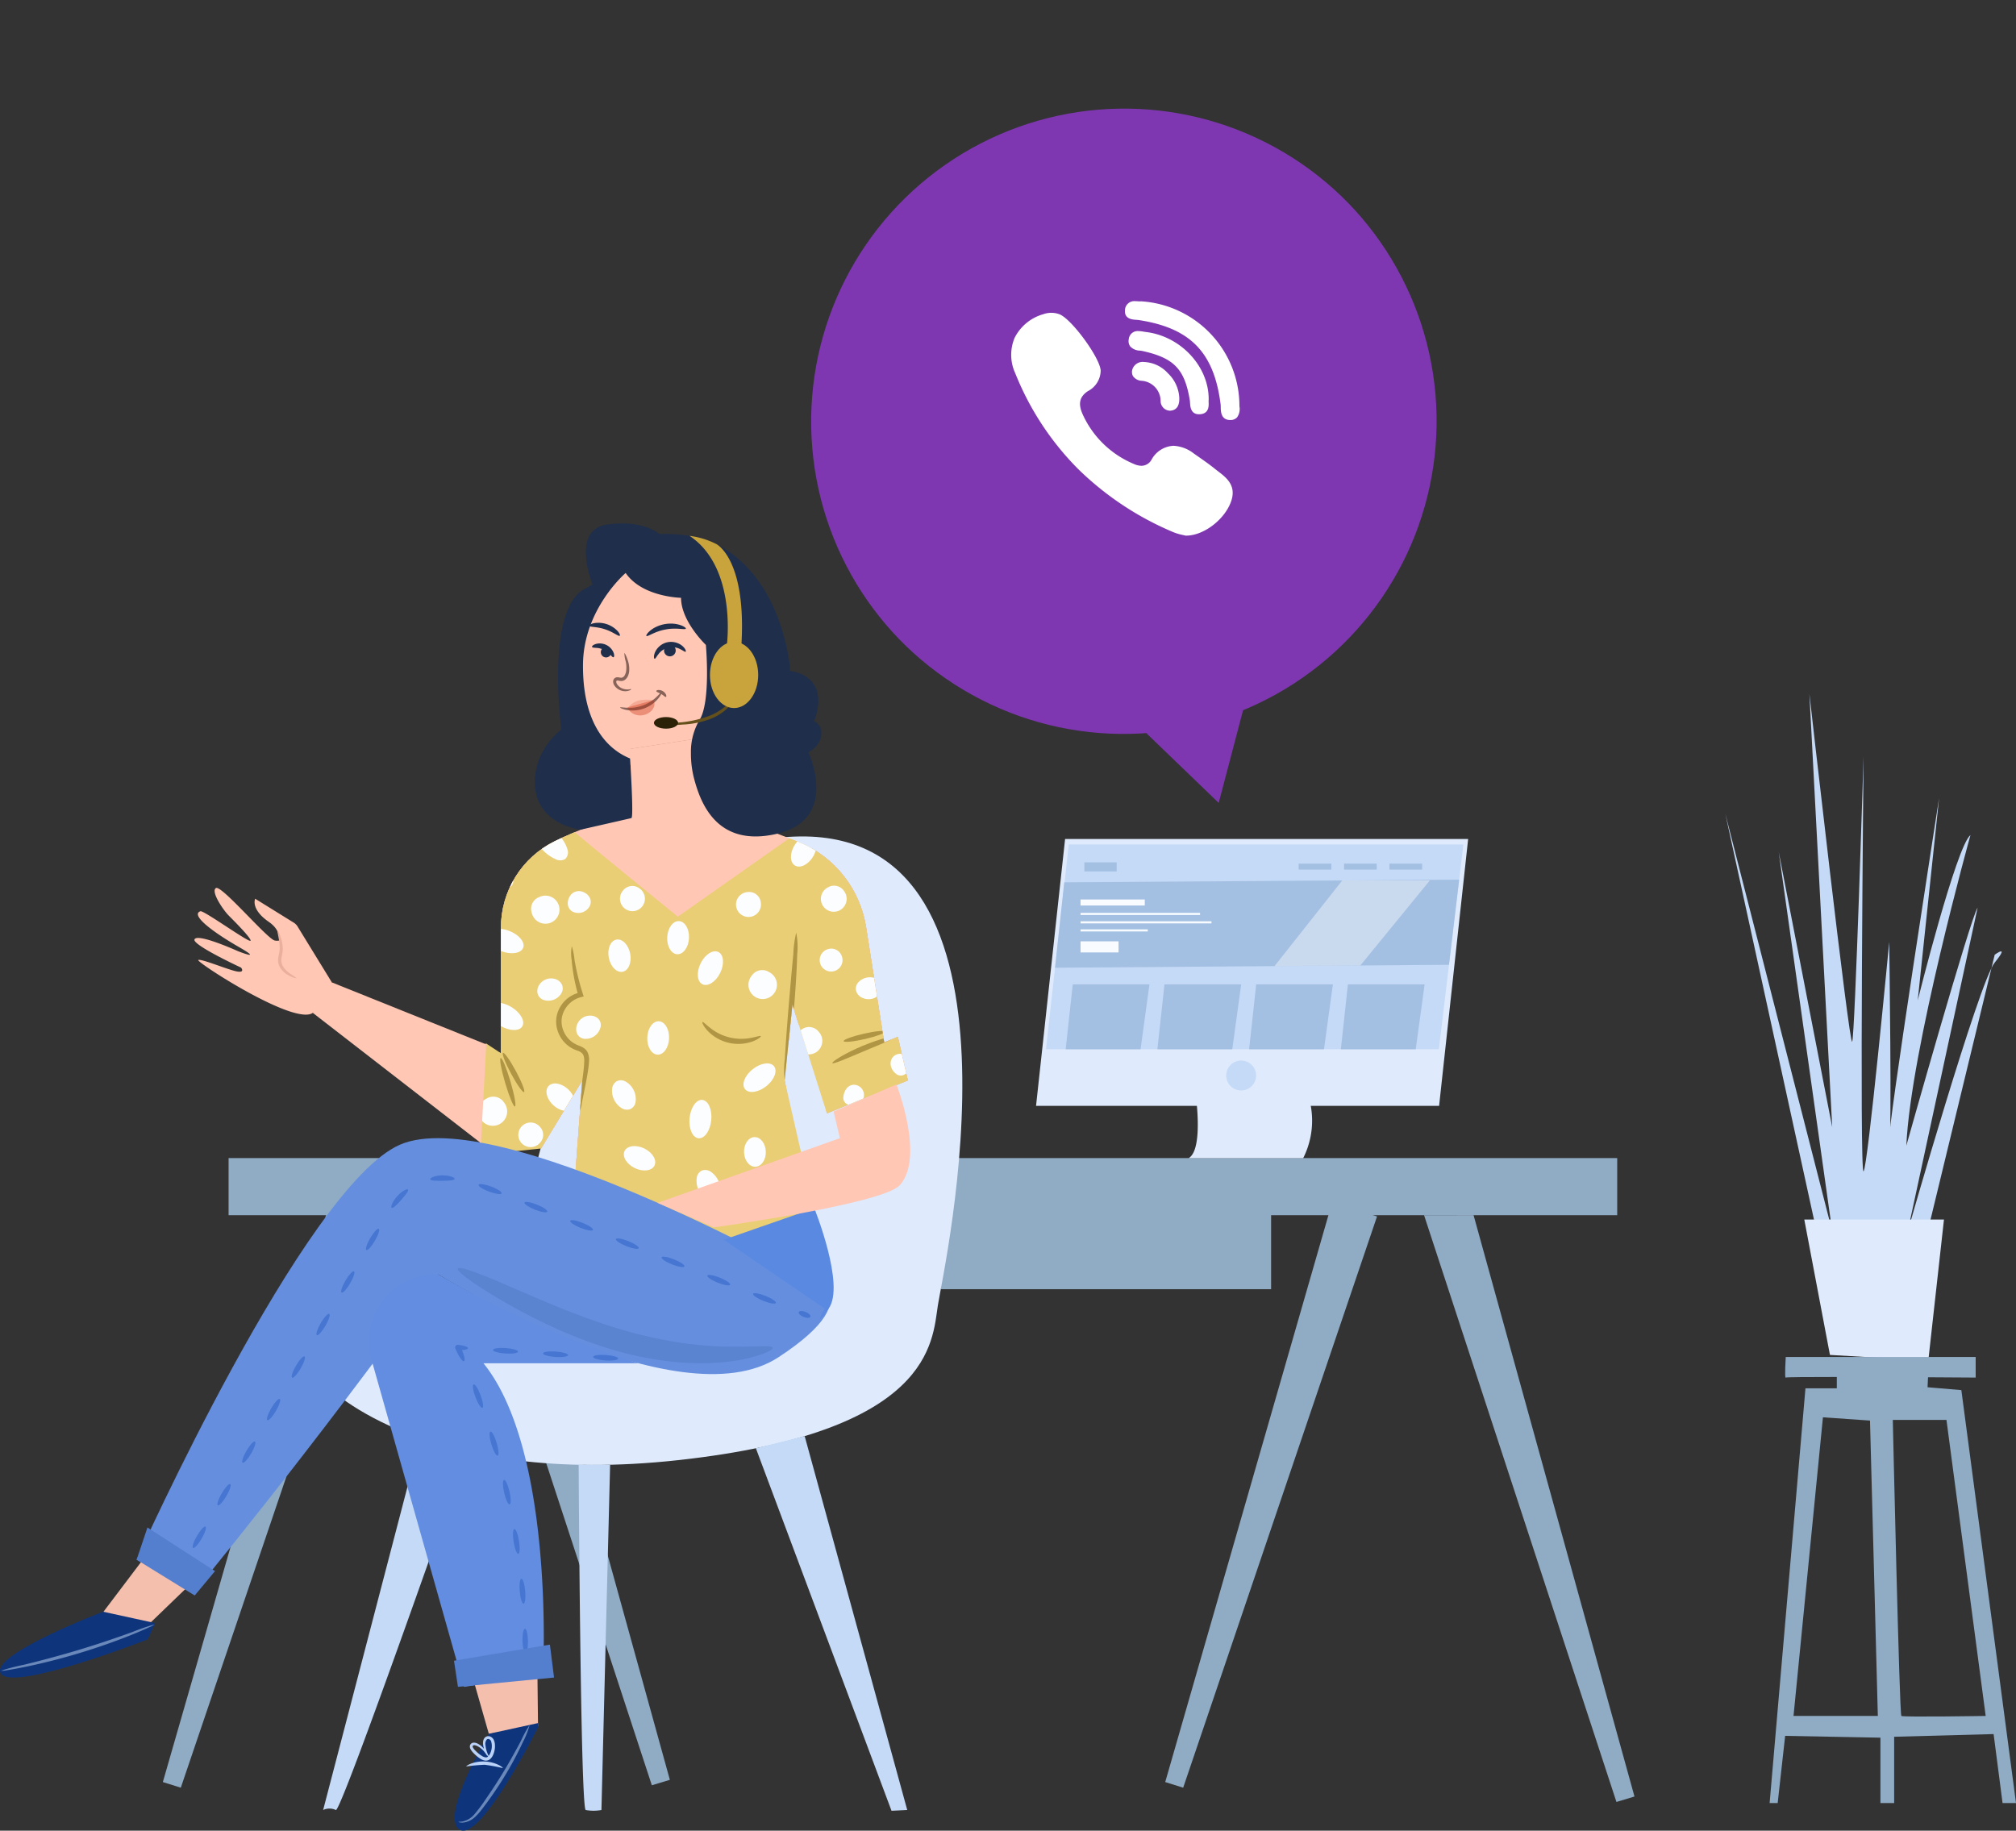 <svg xmlns="http://www.w3.org/2000/svg" xmlns:xlink="http://www.w3.org/1999/xlink" width="313.014" height="284.293" viewBox="0 0 313.014 284.293">
  <rect x="0" y="0" width="313.014" height="284.293" fill="#333333" stroke="none"/>
  <defs>
    <clipPath id="clip-path">
      <path id="Path_51" data-name="Path 51" d="M199.36,313.168l-40.311-12.46,1.482-19.959-6.4,10.568-4.034.425-2.306.131-3.1-.7.858-16.2,2.35,1.555V257.034a14.965,14.965,0,0,1,8.329-13.417c3.8-1.877,7.726-3.193,9.024-3.248,2.67-.111,2.781-4,2.781-4v-7.119l12.347-1.892.779,11.347s9.907,3.816,12.53,4.835c.178.069.352.139.524.209a17.152,17.152,0,0,1,10.391,13.249l2.807,17.859,2.113-.89,1.558,6.786-12.57,5.117-5.353-16.91-1.21,11.793Z" transform="translate(-144.695 -227.354)" fill="none"/>
    </clipPath>
    <clipPath id="clip-path-2">
      <circle id="Ellipse_6" data-name="Ellipse 6" cx="48.603" cy="48.603" r="48.603" fill="#7e37b1"/>
    </clipPath>
  </defs>
  <g id="Group_330" data-name="Group 330" transform="translate(-1462 -115.232)">
    <g id="illustra_ie_2" data-name="illustrație 2" transform="translate(1413.146 30.11)">
      <g id="Group_122" data-name="Group 122" transform="translate(48.854 101.89)">
        <rect id="Rectangle_2" data-name="Rectangle 2" width="51.286" height="12.573" transform="translate(146.074 170.861)" fill="#90abc4"/>
        <rect id="Rectangle_3" data-name="Rectangle 3" width="215.604" height="8.872" transform="translate(35.491 163.073)" fill="#90abc4"/>
        <path id="Path_2" data-name="Path 2" d="M140.537,319.544l29.871,91.119,2.8-.845L148.22,319.533Z" transform="translate(-69.201 -150.19)" fill="#90abc4"/>
        <path id="Path_3" data-name="Path 3" d="M107.261,320.315,81.348,410.337l2.789.874,30.1-88.712Z" transform="translate(-56.065 -150.363)" fill="#90abc4"/>
        <g id="Group_1" data-name="Group 1" transform="translate(50.171 113.125)">
          <path id="Path_4" data-name="Path 4" d="M114.122,332.777s15.267,15.7,54.525,11.341,39.258-18.32,40.13-23.991,16.14-73.281-21.373-72.844-39.258,58.014-46.674,67.61S108.642,328.831,114.122,332.777Z" transform="translate(-113.335 -247.28)" fill="#dfebfd"/>
          <path id="Path_5" data-name="Path 5" d="M128.4,367.376l-15.065,57.745a2.278,2.278,0,0,1,1.971,0c.814.542,20.418-55.65,20.418-55.65Z" transform="translate(-113.335 -273.932)" fill="#c5daf7"/>
          <path id="Path_6" data-name="Path 6" d="M164.326,372.681s.28,53.354,1.094,53.621a7.018,7.018,0,0,0,2.442,0l1.348-53.621Z" transform="translate(-124.651 -275.109)" fill="#c5daf7"/>
          <path id="Path_7" data-name="Path 7" d="M199.686,368.85l21.062,56.3,2.442-.119-15.926-58.067Z" transform="translate(-132.498 -273.841)" fill="#c5daf7"/>
        </g>
        <path id="Path_8" data-name="Path 8" d="M145.45,422.13l7.636-1.2-.154-13.711-10.822,3.217,3.34,11.7" transform="translate(-69.55 -169.648)" fill="#f4bfad"/>
        <path id="Path_9" data-name="Path 9" d="M170.484,193.527s-6.256,7.559-6.169,9.3-3.382,11.437,1.484,16.911,6.386,5.665,12.07,2.724c.232-.12,7.82-3.823,7.82-3.823l5.3-5.387-2.346-6.6-5.126-8.949-2.172-2.259-10.426-1.564" transform="translate(-74.23 -122.227)" fill="#ffc7b4"/>
        <g id="Group_41" data-name="Group 41" transform="translate(74.572 97.621)">
          <g id="Group_40" data-name="Group 40" transform="translate(0)" clip-path="url(#clip-path)">
            <path id="Path_10" data-name="Path 10" d="M167.048,229.246v7.119s-.111,3.893-2.781,4c-1.3.054-5.228,1.371-9.024,3.248a14.965,14.965,0,0,0-8.329,13.417v19.488l-2.559-.89-4.115,13.126,6.563,3.115,1.223-2.558,5.117,2,1.891-1.335-1.39,10.345,40.435-3-3.115-16.575-.556-3.782,3.671-6.452,3.448,15.351,12.57-5.117-1.558-6.786-2.113.89-3.671-23.36s-.636-4.868-5.014-5.916c-2.737-.654-17.567-6.877-17.567-6.877l-.779-11.347Z" transform="translate(-143.706 -227.354)" fill="#ba8a7b"/>
            <path id="Path_11" data-name="Path 11" d="M167.048,229.246v7.119s-.111,3.893-2.781,4c-1.3.054-5.228,1.371-9.024,3.248a14.965,14.965,0,0,0-8.329,13.417v19.488l-2.559-.89-4.115,13.126,6.563,3.115,1.223-2.558,5.117,2,1.891-1.335-1.39,10.345,40.435-3-3.115-16.575-.556-3.782,3.671-6.452,3.448,15.351,12.57-5.117-1.558-6.786-2.113.89-2.807-17.859a17.152,17.152,0,0,0-10.391-13.249c-.172-.07-.346-.14-.524-.209-2.623-1.019-12.53-4.835-12.53-4.835l-.779-11.347Z" transform="translate(-143.706 -227.354)" fill="#ffc7b4"/>
            <path id="Path_12" data-name="Path 12" d="M157.026,246.1c-.109.047,16.288,13.379,16.288,13.379l17.552-12.347,9.729,1.436,12.17,38.818-18.885,3.882,3.039,27.066L149.4,305.855l1.573-9.757-3.147-.21a19.953,19.953,0,0,1-2.1,2.309c-.315.105-10.282-3.882-10.282-3.882l7.868-47.526Z" transform="translate(-142.642 -231.515)" fill="#eace75"/>
            <g id="Group_2" data-name="Group 2" transform="translate(47.183 30.441)">
              <path id="Path_13" data-name="Path 13" d="M205.411,289.431a13.984,13.984,0,0,1,.029-3.385c.119-2.081.329-4.95.592-8.116s.523-6.031.727-8.1a16.44,16.44,0,0,1,.448-3.35,11.453,11.453,0,0,1,.149,3.387c-.051,2.088-.218,4.965-.481,8.136C206.35,284.34,205.646,289.456,205.411,289.431Z" transform="translate(-205.336 -266.477)" fill="#af9544"/>
            </g>
            <g id="Group_3" data-name="Group 3" transform="translate(54.661 46.508)">
              <path id="Path_14" data-name="Path 14" d="M224.86,287.175c.07.23-2.165,1.107-4.881,2.249s-4.914,2.112-5.028,1.9,1.936-1.527,4.7-2.68S224.794,286.957,224.86,287.175Z" transform="translate(-214.947 -287.127)" fill="#af9544"/>
            </g>
            <g id="Group_4" data-name="Group 4" transform="translate(56.418 45.712)">
              <path id="Path_15" data-name="Path 15" d="M223.607,286.211c.052.227-1.338.742-3.105,1.149s-3.244.553-3.3.325,1.338-.742,3.106-1.149S223.555,285.983,223.607,286.211Z" transform="translate(-217.204 -286.104)" fill="#af9544"/>
            </g>
            <g id="Group_5" data-name="Group 5" transform="translate(34.471 44.313)">
              <path id="Path_16" data-name="Path 16" d="M198.084,286.512c.052.092-.4.5-1.307.831a6.6,6.6,0,0,1-6.979-1.691c-.654-.713-.869-1.28-.781-1.337.1-.073.486.353,1.187.9a7.738,7.738,0,0,0,6.415,1.555C197.489,286.6,198.024,286.4,198.084,286.512Z" transform="translate(-188.998 -284.307)" fill="#af9544"/>
            </g>
            <g id="Group_6" data-name="Group 6" transform="translate(11.776 32.556)">
              <path id="Path_17" data-name="Path 17" d="M163.547,294.661c-.056,0-.1-.419-.048-1.164s.174-1.812.349-3.122c.086-.654.185-1.371.265-2.134.04-.384.072-.77.08-1.171a2.133,2.133,0,0,0-.174-1.05,1.506,1.506,0,0,0-.858-.6,5.386,5.386,0,0,1-1.336-.673,4.843,4.843,0,0,1-1.814-2.593,4.478,4.478,0,0,1-.112-2.035,4.66,4.66,0,0,1,.755-1.8,4.728,4.728,0,0,1,2.9-1.955l-.278.473a27.712,27.712,0,0,1-1.035-5.511,6.225,6.225,0,0,1,.02-2.137,10.025,10.025,0,0,1,.415,2.082,38.391,38.391,0,0,0,1.31,5.347l.124.379-.4.095a4.038,4.038,0,0,0-2.381,1.688,3.908,3.908,0,0,0-.606,1.484,3.678,3.678,0,0,0,.1,1.653,4.078,4.078,0,0,0,1.488,2.155,4.619,4.619,0,0,0,1.152.594,3.534,3.534,0,0,1,.678.352,1.757,1.757,0,0,1,.564.628,2.815,2.815,0,0,1,.23,1.443c-.022.428-.071.842-.127,1.23-.113.78-.247,1.494-.371,2.145-.256,1.285-.465,2.33-.613,3.069A3.8,3.8,0,0,1,163.547,294.661Z" transform="translate(-159.829 -269.195)" fill="#af9544"/>
            </g>
            <g id="Group_7" data-name="Group 7" transform="translate(3.092 49.914)">
              <path id="Path_18" data-name="Path 18" d="M150.96,299.035c-.224.066-.9-1.566-1.516-3.645s-.928-3.818-.7-3.884.9,1.565,1.516,3.645S151.184,298.969,150.96,299.035Z" transform="translate(-148.668 -291.505)" fill="#af9544"/>
            </g>
            <g id="Group_8" data-name="Group 8" transform="translate(3.483 49.105)">
              <path id="Path_19" data-name="Path 19" d="M152.486,296.565c-.206.11-1.1-1.164-2.008-2.847s-1.469-3.136-1.264-3.247,1.1,1.164,2.008,2.847S152.691,296.455,152.486,296.565Z" transform="translate(-149.172 -290.464)" fill="#af9544"/>
            </g>
            <g id="Group_9" data-name="Group 9" transform="translate(19.883 31.504)">
              <path id="Path_20" data-name="Path 20" d="M172.462,272.859c-.917.177-1.877-.8-2.144-2.176s.261-2.642,1.178-2.819,1.876.8,2.143,2.177S173.378,272.682,172.462,272.859Z" transform="translate(-170.249 -267.843)" fill="#fcfdff"/>
            </g>
            <g id="Group_10" data-name="Group 10" transform="translate(33.771 33.342)">
              <path id="Path_21" data-name="Path 21" d="M191.293,270.315c.837.414.962,1.871.279,3.253s-1.917,2.168-2.754,1.754-.962-1.87-.278-3.253S190.456,269.9,191.293,270.315Z" transform="translate(-188.098 -270.205)" fill="#fcfdff"/>
            </g>
            <g id="Group_11" data-name="Group 11" transform="translate(25.928 44.204)">
              <path id="Path_22" data-name="Path 22" d="M179.8,284.167c.934.033,1.65,1.22,1.6,2.653s-.847,2.568-1.781,2.535-1.65-1.22-1.6-2.653S178.868,284.134,179.8,284.167Z" transform="translate(-178.018 -284.166)" fill="#fcfdff"/>
            </g>
            <g id="Group_12" data-name="Group 12" transform="translate(40.875 50.747)">
              <path id="Path_23" data-name="Path 23" d="M201.955,293.015c.58.733.044,2.123-1.2,3.105s-2.716,1.185-3.3.453-.044-2.122,1.2-3.1S201.375,292.283,201.955,293.015Z" transform="translate(-197.228 -292.575)" fill="#fcfdff"/>
            </g>
            <g id="Group_13" data-name="Group 13" transform="translate(39.716 24.137)">
              <path id="Path_24" data-name="Path 24" d="M199.579,260.012a1.937,1.937,0,1,1-1.968-1.636A1.818,1.818,0,0,1,199.579,260.012Z" transform="translate(-195.738 -258.376)" fill="#fcfdff"/>
            </g>
            <g id="Group_14" data-name="Group 14" transform="translate(52.819 23.17)">
              <path id="Path_25" data-name="Path 25" d="M216.258,257.984a2,2,0,1,1-2.531-.6A1.85,1.85,0,0,1,216.258,257.984Z" transform="translate(-212.578 -257.133)" fill="#fcfdff"/>
            </g>
            <g id="Group_15" data-name="Group 15" transform="translate(41.555 36.235)">
              <path id="Path_26" data-name="Path 26" d="M201.371,274.248a2.212,2.212,0,1,1-2.676.568A1.962,1.962,0,0,1,201.371,274.248Z" transform="translate(-198.102 -273.924)" fill="#fcfdff"/>
            </g>
            <g id="Group_16" data-name="Group 16" transform="translate(52.682 32.935)">
              <path id="Path_27" data-name="Path 27" d="M215.832,270.788a1.772,1.772,0,1,1-2.235-1A1.732,1.732,0,0,1,215.832,270.788Z" transform="translate(-212.403 -269.682)" fill="#fcfdff"/>
            </g>
            <g id="Group_17" data-name="Group 17" transform="translate(58.306 37.378)">
              <path id="Path_28" data-name="Path 28" d="M223.752,276.92a1.7,1.7,0,0,1-.536,1.216,2.3,2.3,0,0,1-2.645.412,1.7,1.7,0,0,1-.881-1,1.432,1.432,0,0,1,.283-1.32,2.444,2.444,0,0,1,3.108-.484A1.43,1.43,0,0,1,223.752,276.92Z" transform="translate(-219.631 -275.393)" fill="#fcfdff"/>
            </g>
            <g id="Group_18" data-name="Group 18" transform="translate(48.841 45.117)">
              <path id="Path_29" data-name="Path 29" d="M211.156,286.041a2.092,2.092,0,1,1-2.639-.328A1.9,1.9,0,0,1,211.156,286.041Z" transform="translate(-207.467 -285.339)" fill="#fcfdff"/>
            </g>
            <g id="Group_19" data-name="Group 19" transform="translate(56.385 54.066)">
              <path id="Path_30" data-name="Path 30" d="M219.52,299.725a2.342,2.342,0,0,1-1.236.244,1.079,1.079,0,0,1-1.116-1.309,2.346,2.346,0,0,1,.436-1.182,1.5,1.5,0,0,1,1.117-.636,1.583,1.583,0,0,1,1.6,1.88A1.5,1.5,0,0,1,219.52,299.725Z" transform="translate(-217.162 -296.84)" fill="#fcfdff"/>
            </g>
            <g id="Group_20" data-name="Group 20" transform="translate(63.704 49.262)">
              <path id="Path_31" data-name="Path 31" d="M229.534,292.225a2.107,2.107,0,0,1-.357,1.211,1.167,1.167,0,0,1-1.822.285,2.112,2.112,0,0,1-.71-1.045,1.619,1.619,0,0,1,.119-1.272,1.474,1.474,0,0,1,2.269-.355A1.621,1.621,0,0,1,229.534,292.225Z" transform="translate(-226.568 -290.666)" fill="#fcfdff"/>
            </g>
            <g id="Group_21" data-name="Group 21" transform="translate(48.234 15.352)">
              <path id="Path_32" data-name="Path 32" d="M210.03,247.248c.8.482.84,1.882.09,3.127s-2.007,1.863-2.807,1.381-.84-1.882-.089-3.127S209.23,246.766,210.03,247.248Z" transform="translate(-206.686 -247.084)" fill="#fcfdff"/>
            </g>
            <g id="Group_22" data-name="Group 22" transform="translate(21.647 23.189)">
              <path id="Path_33" data-name="Path 33" d="M175.569,257.533a1.935,1.935,0,1,1-2.535.338A1.816,1.816,0,0,1,175.569,257.533Z" transform="translate(-172.516 -257.156)" fill="#fcfdff"/>
            </g>
            <g id="Group_23" data-name="Group 23" transform="translate(8.427 14.12)">
              <path id="Path_34" data-name="Path 34" d="M155.7,245.94a1.4,1.4,0,0,1,1.487-.39,4.86,4.86,0,0,1,3.439,3.347,1.4,1.4,0,0,1-.349,1.5,1.568,1.568,0,0,1-1.5.015,6.26,6.26,0,0,1-3.048-2.966A1.568,1.568,0,0,1,155.7,245.94Z" transform="translate(-155.525 -245.501)" fill="#fcfdff"/>
            </g>
            <g id="Group_24" data-name="Group 24" transform="translate(13.576 23.997)">
              <path id="Path_35" data-name="Path 35" d="M165.5,259.108a1.434,1.434,0,0,1,.106,1.314,2,2,0,0,1-2.682.969,1.434,1.434,0,0,1-.758-1.078,1.959,1.959,0,0,1,.271-1.263,1.628,1.628,0,0,1,2.048-.739A1.959,1.959,0,0,1,165.5,259.108Z" transform="translate(-162.143 -258.195)" fill="#fcfdff"/>
            </g>
            <g id="Group_25" data-name="Group 25" transform="translate(29.02 28.65)">
              <path id="Path_36" data-name="Path 36" d="M183.821,264.178c.933.049,1.629,1.24,1.554,2.661s-.892,2.533-1.825,2.484-1.628-1.24-1.553-2.662S182.889,264.129,183.821,264.178Z" transform="translate(-181.992 -264.176)" fill="#fcfdff"/>
            </g>
            <g id="Group_26" data-name="Group 26" transform="translate(14.895 43.333)">
              <path id="Path_37" data-name="Path 37" d="M167.209,283.477a1.4,1.4,0,0,1,.426,1.28,2.38,2.38,0,0,1-2.554,1.883,1.4,1.4,0,0,1-1.1-.785,1.8,1.8,0,0,1-.043-1.318,2.14,2.14,0,0,1,2.022-1.49A1.8,1.8,0,0,1,167.209,283.477Z" transform="translate(-163.838 -283.047)" fill="#fcfdff"/>
            </g>
            <g id="Group_27" data-name="Group 27" transform="translate(20.446 53.373)">
              <path id="Path_38" data-name="Path 38" d="M173.775,300.44a1.571,1.571,0,0,1-1.364-.205,3.195,3.195,0,0,1-1.424-2.9,1.574,1.574,0,0,1,.67-1.206,1.417,1.417,0,0,1,1.4,0,3.125,3.125,0,0,1,1.574,3.2A1.418,1.418,0,0,1,173.775,300.44Z" transform="translate(-170.972 -295.95)" fill="#fcfdff"/>
            </g>
            <g id="Group_28" data-name="Group 28" transform="translate(32.47 56.416)">
              <path id="Path_39" data-name="Path 39" d="M188.427,299.866c.93.092,1.552,1.5,1.39,3.143s-1.047,2.9-1.977,2.811-1.551-1.5-1.389-3.143S187.5,299.775,188.427,299.866Z" transform="translate(-186.426 -299.861)" fill="#fcfdff"/>
            </g>
            <g id="Group_29" data-name="Group 29" transform="translate(22.282 63.588)">
              <path id="Path_40" data-name="Path 40" d="M178.1,312.1c-.408.84-1.779,1.017-3.063.395s-1.994-1.808-1.586-2.649,1.778-1.017,3.062-.395S178.5,311.258,178.1,312.1Z" transform="translate(-173.332 -309.078)" fill="#fcfdff"/>
            </g>
            <g id="Group_30" data-name="Group 30" transform="translate(40.949 62.195)">
              <path id="Path_41" data-name="Path 41" d="M198.941,307.289c.934-.03,1.723.977,1.764,2.249s-.684,2.326-1.618,2.356-1.723-.977-1.763-2.249S198.008,307.318,198.941,307.289Z" transform="translate(-197.323 -307.288)" fill="#fcfdff"/>
            </g>
            <g id="Group_31" data-name="Group 31" transform="translate(33.564 67.291)">
              <path id="Path_42" data-name="Path 42" d="M190.865,318.408a1.4,1.4,0,0,1-1.411-.037A3.3,3.3,0,0,1,187.89,315a1.4,1.4,0,0,1,.884-1.1,1.57,1.57,0,0,1,1.362.279,3.449,3.449,0,0,1,1.4,3.013A1.573,1.573,0,0,1,190.865,318.408Z" transform="translate(-187.832 -313.838)" fill="#fcfdff"/>
            </g>
            <g id="Group_32" data-name="Group 32" transform="translate(6.212 59.885)">
              <path id="Path_43" data-name="Path 43" d="M155.618,307.634a1.908,1.908,0,1,1,.166-2.535A1.8,1.8,0,0,1,155.618,307.634Z" transform="translate(-152.679 -304.319)" fill="#fcfdff"/>
            </g>
            <g id="Group_33" data-name="Group 33" transform="translate(10.277 53.865)">
              <path id="Path_44" data-name="Path 44" d="M161.987,300.444c-.633.688-1.988.47-3.027-.486s-1.369-2.288-.736-2.976,1.987-.469,3.026.487S162.619,299.757,161.987,300.444Z" transform="translate(-157.903 -296.582)" fill="#fcfdff"/>
            </g>
            <g id="Group_34" data-name="Group 34" transform="translate(1.255 41.32)">
              <path id="Path_45" data-name="Path 45" d="M146.456,281.025c.486-.8,2.026-.745,3.438.117s2.162,2.207,1.676,3-2.025.745-3.438-.118S145.969,281.822,146.456,281.025Z" transform="translate(-146.308 -280.459)" fill="#fcfdff"/>
            </g>
            <g id="Group_35" data-name="Group 35" transform="translate(8.849 37.548)">
              <path id="Path_46" data-name="Path 46" d="M159.846,276.482a1.45,1.45,0,0,1,.016,1.343,2.349,2.349,0,0,1-2.842,1.122,1.449,1.449,0,0,1-.906-.991,1.709,1.709,0,0,1,.231-1.3,2.2,2.2,0,0,1,2.443-.965A1.706,1.706,0,0,1,159.846,276.482Z" transform="translate(-156.068 -275.611)" fill="#fcfdff"/>
            </g>
            <g id="Group_36" data-name="Group 36" transform="translate(0.983 29.834)">
              <path id="Path_47" data-name="Path 47" d="M146.021,266.544c.328-.874,1.853-1.11,3.4-.527s2.542,1.765,2.213,2.639-1.852,1.11-3.4.527S145.693,267.418,146.021,266.544Z" transform="translate(-145.958 -265.697)" fill="#fcfdff"/>
            </g>
            <g id="Group_37" data-name="Group 37" transform="translate(7.923 24.879)">
              <path id="Path_48" data-name="Path 48" d="M156.128,259.362a2.18,2.18,0,1,1-1.185,2.443A1.946,1.946,0,0,1,156.128,259.362Z" transform="translate(-154.878 -259.329)" fill="#fcfdff"/>
            </g>
            <g id="Group_38" data-name="Group 38" transform="translate(0.606 19.965)">
              <path id="Path_49" data-name="Path 49" d="M145.616,253.764c.435-.827,1.74-1,2.914-.378s1.774,1.79,1.339,2.616-1.74,1-2.914.377S145.181,254.59,145.616,253.764Z" transform="translate(-145.474 -253.014)" fill="#fcfdff"/>
            </g>
            <g id="Group_39" data-name="Group 39" transform="translate(-0.362 55.945)">
              <path id="Path_50" data-name="Path 50" d="M148.267,300.12a2.225,2.225,0,1,1-2.674-.609A1.97,1.97,0,0,1,148.267,300.12Z" transform="translate(-144.229 -299.256)" fill="#fcfdff"/>
            </g>
          </g>
        </g>
        <path id="Path_52" data-name="Path 52" d="M179.82,220.456a15.406,15.406,0,0,0,.58,4.318c1.1,3.982,3.79,10.279,12.685,8.252,9.923-2.262,4.974-12.65,4.974-12.65l.647-.457a3.126,3.126,0,0,0,1.357-2.511,1.882,1.882,0,0,0-1.113-1.877c2.67-7.316-3.757-7.81-3.757-7.81v-.791c-1.509-10.495-6.3-16.273-11.428-18.917-3.627-1.868-8.841-1.548-8.841-1.548s-2.372-2.274-8.107-1.483-2.274,9.293-2.274,9.293l-.988.593c-6.426,2.867-3.856,21.949-3.856,21.949s-4.647,3.361-4.053,9.1,7.047,6.45,7.047,6.45,7.486-1.7,7.881-1.8-.205-9.254-.205-9.254c-4.06-1.672-7.371-6.014-7.308-14.573.063-8.644,6.624-14.237,6.624-14.237,2.571,3.757,8.6,3.855,8.6,3.855,0,3.659,3.856,7.316,3.856,7.316s.8,8.9-1,11.669A9.744,9.744,0,0,0,179.82,220.456Z" transform="translate(-72.542 -120.293)" fill="#1e2e4b"/>
        <g id="Group_42" data-name="Group 42" transform="translate(100.349 80.07)">
          <path id="Path_53" data-name="Path 53" d="M183.962,205.585c-.092.228-1.473-.2-3.141.13-1.675.287-2.815,1.175-2.982,1-.075-.079.119-.426.6-.829a4.513,4.513,0,0,1,.934-.585,5.3,5.3,0,0,1,2.644-.486,4.527,4.527,0,0,1,1.082.215C183.7,205.229,184,205.485,183.962,205.585Z" transform="translate(-177.824 -204.798)" fill="#1e2e4b"/>
        </g>
        <g id="Group_43" data-name="Group 43" transform="translate(101.538 82.912)">
          <path id="Path_54" data-name="Path 54" d="M184.272,209.973c-.1.073-.365-.164-.826-.383a2.661,2.661,0,0,0-3.413.784c-.321.4-.453.726-.577.7-.1-.01-.19-.414.06-1.006a2.635,2.635,0,0,1,.653-.9,2.708,2.708,0,0,1,2.628-.6,2.629,2.629,0,0,1,.982.528C184.261,209.518,184.361,209.918,184.272,209.973Z" transform="translate(-179.353 -208.45)" fill="#1e2e4b"/>
        </g>
        <path id="Path_55" data-name="Path 55" d="M181.5,209.473a.906.906,0,1,0,1.222-.313" transform="translate(-78.264 -125.696)" fill="#1e2e4b"/>
        <g id="Group_44" data-name="Group 44" transform="translate(91.922 83.151)">
          <path id="Path_56" data-name="Path 56" d="M170.328,210.905c-.117.033-.268-.157-.5-.4a3.115,3.115,0,0,0-2.2-1.057c-.337-.031-.58-.03-.627-.142s.137-.314.546-.451a2.315,2.315,0,0,1,2.793,1.343C170.487,210.6,170.435,210.877,170.328,210.905Z" transform="translate(-166.994 -208.757)" fill="#1e2e4b"/>
        </g>
        <path id="Path_57" data-name="Path 57" d="M169.278,209.616a.607.607,0,0,0-.479.413.816.816,0,1,0,1.429-.2" transform="translate(-75.462 -125.797)" fill="#1e2e4b"/>
        <g id="Group_45" data-name="Group 45" transform="translate(91.489 79.942)">
          <path id="Path_58" data-name="Path 58" d="M171.177,206.648c-.187.156-1.028-.6-2.3-1-1.258-.43-2.384-.319-2.442-.556-.025-.107.244-.289.743-.393a4.086,4.086,0,0,1,3.631,1.192C171.153,206.269,171.261,206.575,171.177,206.648Z" transform="translate(-166.437 -204.634)" fill="#1e2e4b"/>
        </g>
        <g id="Group_46" data-name="Group 46" transform="translate(95.201 84.642)">
          <path id="Path_59" data-name="Path 59" d="M174.019,216.284c.014.027-.086.125-.317.216a1.881,1.881,0,0,1-1.043.058,2.01,2.01,0,0,1-1.3-.909,1.16,1.16,0,0,1-.151-.5.771.771,0,0,1,.048-.312.612.612,0,0,1,.226-.285.664.664,0,0,1,.334-.113,1.182,1.182,0,0,1,.288.019,1.725,1.725,0,0,0,.4.051.708.708,0,0,0,.512-.4,1.965,1.965,0,0,0,.221-.724,4.538,4.538,0,0,0-.068-1.38,4.916,4.916,0,0,1-.221-1.324c.058-.019.317.428.57,1.241a4.148,4.148,0,0,1,.184,1.512,2.3,2.3,0,0,1-.252.918,1.518,1.518,0,0,1-.339.426,1.006,1.006,0,0,1-.565.24,1.951,1.951,0,0,1-.528-.06c-.14-.026-.221-.02-.258.009s-.067.07-.068.17a.72.72,0,0,0,.078.3,1.756,1.756,0,0,0,.983.784,2.16,2.16,0,0,0,.9.1C173.876,216.283,174,216.249,174.019,216.284Z" transform="translate(-171.208 -210.673)" fill="#876359"/>
        </g>
        <path id="Path_60" data-name="Path 60" d="M174.018,221.418a3.058,3.058,0,0,1,1.863-1.311,6.006,6.006,0,0,1,2.371,0A4.832,4.832,0,0,1,174.018,221.418Z" transform="translate(-76.631 -128.099)" fill="#ec8f77" opacity="0.501"/>
        <g id="Group_47" data-name="Group 47" transform="translate(96.284 90.66)">
          <path id="Path_61" data-name="Path 61" d="M179.087,218.412c.055.03-.088.444-.525.993a5.22,5.22,0,0,1-4.913,1.839c-.69-.126-1.069-.345-1.048-.4.023-.074.433.018,1.088.047a6.083,6.083,0,0,0,4.609-1.726C178.773,218.71,179.021,218.372,179.087,218.412Z" transform="translate(-172.6 -218.409)" fill="#876359"/>
        </g>
        <g id="Group_48" data-name="Group 48" transform="translate(101.898 90.382)">
          <path id="Path_62" data-name="Path 62" d="M181.322,219.125c-.133.053-.376-.24-.751-.455s-.739-.307-.756-.45c0-.067.1-.143.3-.164a1.264,1.264,0,0,1,1.217.731C181.4,218.967,181.384,219.1,181.322,219.125Z" transform="translate(-179.816 -218.051)" fill="#876359"/>
        </g>
        <g id="Group_49" data-name="Group 49" transform="translate(97.385 91.959)" opacity="0.36">
          <path id="Path_63" data-name="Path 63" d="M174.015,221.219a2.236,2.236,0,0,0,1.569,1.193,2.475,2.475,0,0,0,1.93-.458,1.869,1.869,0,0,0,.654-.838,1.2,1.2,0,0,0-.086-1.038" transform="translate(-174.015 -220.078)" fill="#cb2d0e"/>
        </g>
        <path id="Path_64" data-name="Path 64" d="M179.48,328.653s-47.59-26.59-62.463-20.144-40.9,64.447-40.9,64.447l8.744,5.247s17.75-21.368,38.1-49.549c0,0,37.181,23.093,52.8,12.877S179.48,328.653,179.48,328.653Z" transform="translate(-54.905 -147.52)" fill="#658fde"/>
        <path id="Path_65" data-name="Path 65" d="M193.283,326.378l14.056-4.894s4.85,12.007,2.221,15.591-.59,0-.59,0Z" transform="translate(-80.906 -150.623)" fill="#5a89e2"/>
        <path id="Path_66" data-name="Path 66" d="M75.136,392.138l-6.453,8.531,7.617,1.162,5.924-5.713S79.175,392.14,75.136,392.138Z" transform="translate(-53.255 -166.303)" fill="#f4bfad"/>
        <path id="Path_67" data-name="Path 67" d="M143.241,423.611" transform="translate(-69.801 -173.287)" fill="#ba8a7b"/>
        <path id="Path_68" data-name="Path 68" d="M144.89,425.908s-7.748,12.955-4.512,14.9,12.148-15.9,12.148-15.9v-.666Z" transform="translate(-68.99 -173.427)" fill="#0e357c"/>
        <path id="Path_69" data-name="Path 69" d="M64.867,402.013S47.054,408.785,49,411.635,71.8,406.3,71.8,406.3l1.157-2.519Z" transform="translate(-48.854 -168.494)" fill="#0e357c"/>
        <path id="Path_70" data-name="Path 70" d="M180.094,315.17l28.288-10.047L207.414,301l9.754-4.217s4.45,11.312.511,15.649c-2.66,2.929-28.875,6.547-28.875,6.547Z" transform="translate(-77.979 -145.141)" fill="#ffc7b4"/>
        <path id="Path_73" data-name="Path 73" d="M193.132,218.2a3.257,3.257,0,0,1-.748,1.7,7.99,7.99,0,0,1-3.58,2.689,14.02,14.02,0,0,1-4.379.868,5.828,5.828,0,0,1-1.842-.058,7.838,7.838,0,0,1,1.809-.3,17.906,17.906,0,0,0,4.225-.984,8.722,8.722,0,0,0,3.482-2.436C192.809,218.831,193.052,218.165,193.132,218.2Z" transform="translate(-78.532 -127.701)" fill="#64501a"/>
        <ellipse id="Ellipse_4" data-name="Ellipse 4" cx="3.747" cy="5.138" rx="3.747" ry="5.138" transform="translate(110.229 82.912)" fill="#c9a33b"/>
        <path id="Path_71" data-name="Path 71" d="M192.238,204.306s1.643-12.07-5.785-17.018a12.588,12.588,0,0,1,4.16,1.274s5.132,2.523,3.748,17.6Z" transform="translate(-79.39 -120.842)" fill="#c9a33b"/>
        <path id="Path_72" data-name="Path 72" d="M183.1,224.355c0,.5-.84.9-1.874.9s-1.874-.4-1.874-.9.839-.9,1.874-.9S183.1,223.858,183.1,224.355Z" transform="translate(-77.815 -128.868)" fill="#2c2207"/>
        <g id="Group_70" data-name="Group 70" transform="translate(26.956 165.755)">
          <g id="Group_51" data-name="Group 51" transform="translate(97.05 21.064)">
            <path id="Path_74" data-name="Path 74" d="M208.242,342.166c.086-.217.562-.231,1.061-.031s.835.537.748.754-.562.23-1.061.031S208.156,342.383,208.242,342.166Z" transform="translate(-208.229 -341.993)" fill="#4676d1"/>
          </g>
          <g id="Group_52" data-name="Group 52" transform="translate(89.958 18.299)">
            <path id="Path_75" data-name="Path 75" d="M199.121,338.542c.086-.217.952-.075,1.931.316s1.7.885,1.618,1.1-.952.075-1.932-.316S199.035,338.759,199.121,338.542Z" transform="translate(-199.114 -338.44)" fill="#4676d1"/>
          </g>
          <g id="Group_53" data-name="Group 53" transform="translate(82.86 15.464)">
            <path id="Path_76" data-name="Path 76" d="M190,334.9c.086-.216.952-.075,1.931.317s1.7.884,1.618,1.1-.951.075-1.931-.316S189.911,335.115,190,334.9Z" transform="translate(-189.991 -334.797)" fill="#4676d1"/>
          </g>
          <g id="Group_54" data-name="Group 54" transform="translate(75.761 12.629)">
            <path id="Path_77" data-name="Path 77" d="M180.875,331.254c.086-.216.951-.075,1.931.317s1.7.885,1.618,1.1-.951.075-1.931-.316S180.788,331.471,180.875,331.254Z" transform="translate(-180.868 -331.153)" fill="#4676d1"/>
          </g>
          <g id="Group_55" data-name="Group 55" transform="translate(68.662 9.794)">
            <path id="Path_78" data-name="Path 78" d="M171.751,327.611c.087-.217.952-.075,1.932.316s1.7.885,1.618,1.1-.952.075-1.931-.317S171.665,327.827,171.751,327.611Z" transform="translate(-171.744 -327.509)" fill="#4676d1"/>
          </g>
          <g id="Group_56" data-name="Group 56" transform="translate(61.564 6.959)">
            <path id="Path_79" data-name="Path 79" d="M162.628,323.967c.086-.217.952-.076,1.931.316s1.7.885,1.618,1.1-.952.075-1.932-.317S162.542,324.183,162.628,323.967Z" transform="translate(-162.621 -323.865)" fill="#4676d1"/>
          </g>
          <g id="Group_57" data-name="Group 57" transform="translate(54.465 4.123)">
            <path id="Path_80" data-name="Path 80" d="M153.505,320.323c.086-.217.952-.075,1.931.316s1.7.885,1.618,1.1-.952.075-1.932-.317S153.419,320.54,153.505,320.323Z" transform="translate(-153.498 -320.221)" fill="#4676d1"/>
          </g>
          <g id="Group_58" data-name="Group 58" transform="translate(47.34 1.354)">
            <path id="Path_81" data-name="Path 81" d="M144.346,316.774c.072-.223.94-.1,1.939.267a6.43,6.43,0,0,1,1.23.589c.293.2.452.377.409.486s-.281.128-.63.07a6.776,6.776,0,0,1-1.3-.352C145.011,317.471,144.274,317,144.346,316.774Z" transform="translate(-144.341 -316.662)" fill="#4676d1"/>
          </g>
          <g id="Group_59" data-name="Group 59" transform="translate(39.831)">
            <path id="Path_82" data-name="Path 82" d="M134.692,315.537c-.058-.223.788-.613,1.9-.615s1.946.333,1.908.558-.891.281-1.9.288S134.747,315.767,134.692,315.537Z" transform="translate(-134.689 -314.922)" fill="#4676d1"/>
          </g>
          <g id="Group_60" data-name="Group 60" transform="translate(33.796 2.167)">
            <path id="Path_83" data-name="Path 83" d="M126.987,320.581c-.19-.127.131-.966.854-1.789s1.562-1.228,1.7-1.04-.4.833-1.063,1.6S127.184,320.715,126.987,320.581Z" transform="translate(-126.933 -317.707)" fill="#4676d1"/>
          </g>
          <g id="Group_61" data-name="Group 61" transform="translate(29.861 8.284)">
            <path id="Path_84" data-name="Path 84" d="M121.944,328.887c-.2-.118.065-.952.6-1.864s1.124-1.557,1.326-1.439-.065.952-.6,1.864S122.146,329,121.944,328.887Z" transform="translate(-121.877 -325.569)" fill="#4676d1"/>
          </g>
          <g id="Group_62" data-name="Group 62" transform="translate(26.018 14.892)">
            <path id="Path_85" data-name="Path 85" d="M117,337.378c-.2-.117.065-.952.6-1.864s1.124-1.556,1.326-1.439-.065.952-.6,1.864S117.206,337.5,117,337.378Z" transform="translate(-116.937 -334.061)" fill="#4676d1"/>
          </g>
          <g id="Group_63" data-name="Group 63" transform="translate(22.175 21.499)">
            <path id="Path_86" data-name="Path 86" d="M112.066,345.869c-.2-.117.065-.952.594-1.864s1.124-1.556,1.327-1.439-.065.952-.6,1.864S112.267,345.986,112.066,345.869Z" transform="translate(-111.998 -342.552)" fill="#4676d1"/>
          </g>
          <g id="Group_64" data-name="Group 64" transform="translate(18.331 28.104)">
            <path id="Path_87" data-name="Path 87" d="M107.126,354.36c-.2-.117.065-.952.6-1.864s1.124-1.557,1.327-1.439-.065.952-.6,1.864S107.327,354.477,107.126,354.36Z" transform="translate(-107.058 -351.042)" fill="#4676d1"/>
          </g>
          <g id="Group_65" data-name="Group 65" transform="translate(14.488 34.712)">
            <path id="Path_88" data-name="Path 88" d="M102.186,362.852c-.2-.117.065-.952.6-1.865s1.124-1.556,1.327-1.439-.065.952-.6,1.864S102.387,362.969,102.186,362.852Z" transform="translate(-102.118 -359.534)" fill="#4676d1"/>
          </g>
          <g id="Group_66" data-name="Group 66" transform="translate(10.644 41.319)">
            <path id="Path_89" data-name="Path 89" d="M97.246,371.343c-.2-.117.065-.952.6-1.864s1.125-1.557,1.327-1.439-.065.952-.6,1.864S97.448,371.46,97.246,371.343Z" transform="translate(-97.179 -368.025)" fill="#4676d1"/>
          </g>
          <g id="Group_67" data-name="Group 67" transform="translate(6.801 47.926)">
            <path id="Path_90" data-name="Path 90" d="M92.307,379.835c-.2-.117.065-.952.6-1.864s1.124-1.557,1.326-1.439-.065.952-.6,1.864S92.508,379.952,92.307,379.835Z" transform="translate(-92.239 -376.517)" fill="#4676d1"/>
          </g>
          <g id="Group_68" data-name="Group 68" transform="translate(2.957 54.533)">
            <path id="Path_91" data-name="Path 91" d="M87.367,388.326c-.2-.117.065-.952.6-1.864s1.124-1.557,1.327-1.439-.065.952-.6,1.865S87.568,388.443,87.367,388.326Z" transform="translate(-87.299 -385.008)" fill="#4676d1"/>
          </g>
          <g id="Group_69" data-name="Group 69" transform="translate(0 61.13)">
            <path id="Path_92" data-name="Path 92" d="M83.619,395.2c-.2-.117-.146-.59.125-1.055s.654-.747.855-.629.146.59-.124,1.055S83.821,395.316,83.619,395.2Z" transform="translate(-83.498 -393.488)" fill="#4676d1"/>
          </g>
        </g>
        <path id="Path_93" data-name="Path 93" d="M76.119,390.2l9.016,5.562,3.153-3.784L77.8,385.2Z" transform="translate(-54.905 -164.762)" fill="#547fce"/>
        <path id="Path_94" data-name="Path 94" d="M122.848,347.846l14.381,50.891L149.5,396.86s1.912-34.564-9.242-48.37h24.093a152.356,152.356,0,0,1-31.1-13.806h0A10.411,10.411,0,0,0,122.848,347.846Z" transform="translate(-65.191 -153.551)" fill="#628de0"/>
        <g id="Group_81" data-name="Group 81" transform="translate(70.672 192.071)">
          <g id="Group_71" data-name="Group 71" transform="translate(21.419 1.563)">
            <path id="Path_95" data-name="Path 95" d="M167.212,351.06c.016-.233.9-.362,1.973-.288s1.93.324,1.914.557-.9.361-1.972.287S167.2,351.293,167.212,351.06Z" transform="translate(-167.212 -350.751)" fill="#4676d1"/>
          </g>
          <g id="Group_72" data-name="Group 72" transform="translate(13.645 1.024)">
            <path id="Path_96" data-name="Path 96" d="M157.22,350.367c.016-.233.9-.361,1.973-.287s1.93.324,1.914.556-.9.362-1.972.287S157.2,350.6,157.22,350.367Z" transform="translate(-157.22 -350.059)" fill="#4676d1"/>
          </g>
          <g id="Group_73" data-name="Group 73" transform="translate(5.87 0.486)">
            <path id="Path_97" data-name="Path 97" d="M147.228,349.675c.016-.233.9-.361,1.973-.287s1.93.324,1.914.556-.9.362-1.972.287S147.212,349.909,147.228,349.675Z" transform="translate(-147.228 -349.367)" fill="#4676d1"/>
          </g>
          <g id="Group_74" data-name="Group 74">
            <path id="Path_98" data-name="Path 98" d="M141.055,351.286c-.215.093-.743-.625-1.18-1.6-.053-.119-.1-.237-.148-.35l-.015-.038a.4.4,0,0,1,.226-.524.408.408,0,0,1,.194-.026c.889.1,1.549.317,1.534.522s-.7.329-1.592.306l.405-.587c.055.11.11.226.164.345C141.085,350.319,141.269,351.194,141.055,351.286Z" transform="translate(-139.683 -348.743)" fill="#4676d1"/>
          </g>
          <g id="Group_75" data-name="Group 75" transform="translate(2.759 6.136)">
            <path id="Path_99" data-name="Path 99" d="M144.7,360.284c-.221.078-.7-.672-1.081-1.675s-.506-1.886-.289-1.972.7.663,1.08,1.675S144.923,360.207,144.7,360.284Z" transform="translate(-143.229 -356.629)" fill="#4676d1"/>
          </g>
          <g id="Group_76" data-name="Group 76" transform="translate(5.347 13.479)">
            <path id="Path_100" data-name="Path 100" d="M147.8,369.8c-.225.063-.657-.719-.964-1.744s-.377-1.916-.155-1.988.654.71.965,1.745S148.03,369.741,147.8,369.8Z" transform="translate(-146.555 -366.066)" fill="#4676d1"/>
          </g>
          <g id="Group_77" data-name="Group 77" transform="translate(7.425 20.981)">
            <path id="Path_101" data-name="Path 101" d="M150.255,379.511c-.229.047-.607-.761-.845-1.806s-.247-1.937-.02-1.993.6.752.845,1.806S150.484,379.463,150.255,379.511Z" transform="translate(-149.226 -375.709)" fill="#4676d1"/>
          </g>
          <g id="Group_78" data-name="Group 78" transform="translate(8.979 28.609)">
            <path id="Path_102" data-name="Path 102" d="M152.043,389.362c-.232.032-.555-.8-.722-1.859s-.116-1.949.114-1.99.552.791.721,1.859S152.274,389.33,152.043,389.362Z" transform="translate(-151.223 -385.511)" fill="#4676d1"/>
          </g>
          <g id="Group_79" data-name="Group 79" transform="translate(9.994 36.326)">
            <path id="Path_103" data-name="Path 103" d="M153.155,399.312c-.233.016-.5-.836-.594-1.9s.016-1.953.248-1.979.5.827.594,1.9S153.388,399.3,153.155,399.312Z" transform="translate(-152.527 -395.429)" fill="#4676d1"/>
          </g>
          <g id="Group_80" data-name="Group 80" transform="translate(10.451 44.098)">
            <path id="Path_104" data-name="Path 104" d="M153.579,409.146c-.233,0-.44-.829-.462-1.854s.149-1.863.383-1.873.44.821.462,1.855S153.812,409.146,153.579,409.146Z" transform="translate(-153.115 -405.419)" fill="#4676d1"/>
          </g>
        </g>
        <path id="Path_105" data-name="Path 105" d="M140.062,415.138l14.92-1.443-.642-5.112-14.892,2.5Z" transform="translate(-68.959 -169.952)" fill="#547fce"/>
        <g id="Group_82" data-name="Group 82" transform="translate(71.079 180.142)" opacity="0.11">
          <path id="Path_106" data-name="Path 106" d="M189.086,345.811c.054.219-.6.615-1.866,1.059a25.294,25.294,0,0,1-5.561,1.142c-.6.077-1.226.1-1.883.144s-1.338.04-2.046.045a44.5,44.5,0,0,1-4.5-.269,53.421,53.421,0,0,1-10.068-2.165,73.656,73.656,0,0,1-9.489-3.792c-2.821-1.352-5.277-2.708-7.3-3.908-4.034-2.409-6.365-4.153-6.153-4.561s2.964.585,7.238,2.429c2.138.918,4.664,2.03,7.479,3.192s5.926,2.359,9.24,3.413a70.942,70.942,0,0,0,9.476,2.3c1.477.253,2.888.419,4.214.555.663.053,1.3.11,1.922.145s1.212.076,1.779.076C186.109,345.747,188.966,345.313,189.086,345.811Z" transform="translate(-140.206 -333.412)" fill="#00215f"/>
        </g>
        <path id="Path_107" data-name="Path 107" d="M407.3,302.272l-14.163-64.836,16.6,64.836-8.3-58.861,8.3,42.707-3.54-67.27s6.2,54.878,6.639,53.992,1.77-44.256,1.77-44.256-.664,65.057,0,64.394,3.983-35.627,3.983-35.627.443,31.422,0,30.758S426.334,235,426.334,235l-3.319,31.422s5.975-23.9,8.188-25.669c0,0-9.294,33.414-9.958,48.239,0,0,9.958-35.4,11.064-36.954l-10.843,50.231s11.064-38.724,13.5-41.712,0-1.217,0-1.217l-10.4,42.929-2.877,3.1-10.843,1.77Z" transform="translate(-125.259 -127.846)" fill="#c5daf7"/>
        <path id="Path_108" data-name="Path 108" d="M408.9,323.744l3.983,21.022,15.269.885,2.434-21.907Z" transform="translate(-128.757 -151.124)" fill="#dfebfd"/>
        <path id="Path_109" data-name="Path 109" d="M431.75,356.317l-5.247-.444.071-1.548c4.246.023,7.4.046,7.4.046v-3.2h-29.49s-.209,3.408,0,3.2c.07-.071,3.466-.094,7.929-.093v1.762h-4.868l-5.564,64.405h1.252l1.159-10.433,14.792.279v10.155h2.133V410.151l15.441-.417,1.39,10.711h2.087Zm-26.058,50.6,4.567-46.376,7.306.507,1.218,45.869Zm16.744,0c-.305-.2-1.328-45.97-1.328-45.97h8.33l6.089,45.97S422.74,407.124,422.436,406.921Z" transform="translate(-127.221 -157.211)" fill="#90abc4"/>
        <path id="Path_110" data-name="Path 110" d="M333.024,322.874l29.871,91.119,2.8-.845-24.985-90.285Z" transform="translate(-111.918 -150.929)" fill="#90abc4"/>
        <path id="Path_111" data-name="Path 111" d="M307.285,320.315l-25.913,90.023,2.789.874,30.1-88.712Z" transform="translate(-100.455 -150.363)" fill="#90abc4"/>
        <g id="Group_89" data-name="Group 89" transform="translate(160.861 113.523)">
          <path id="Path_112" data-name="Path 112" d="M260.106,247.793l-4.51,41.439h62.581l4.51-41.439Z" transform="translate(-255.596 -247.793)" fill="#dfebfd"/>
          <path id="Path_113" data-name="Path 113" d="M287.056,297.981s1.415,9.1-1.011,10.51h17.786a12.9,12.9,0,0,0,.5-10.51Z" transform="translate(-262.353 -258.93)" fill="#dfebfd"/>
          <path id="Path_114" data-name="Path 114" d="M257.572,280.688h61.012l3.8-31.8H261.113Z" transform="translate(-256.034 -248.037)" fill="#c5daf7"/>
          <path id="Path_115" data-name="Path 115" d="M298.185,294.334a2.323,2.323,0,1,1-2.323-2.323A2.322,2.322,0,0,1,298.185,294.334Z" transform="translate(-264.016 -257.606)" fill="#c5daf7"/>
          <path id="Path_116" data-name="Path 116" d="M260.813,256.32l61.319-.418-1.58,13.223-61.169.457Z" transform="translate(-256.436 -249.592)" fill="#a3bfe2"/>
          <g id="Group_88" data-name="Group 88" transform="translate(6.91 9.391)">
            <g id="Group_83" data-name="Group 83">
              <rect id="Rectangle_4" data-name="Rectangle 4" width="9.974" height="0.94" fill="#f8fbff"/>
            </g>
            <g id="Group_84" data-name="Group 84" transform="translate(0 2.083)">
              <rect id="Rectangle_5" data-name="Rectangle 5" width="18.557" height="0.325" fill="#f8fbff"/>
            </g>
            <g id="Group_85" data-name="Group 85" transform="translate(0 3.388)">
              <rect id="Rectangle_6" data-name="Rectangle 6" width="20.332" height="0.325" fill="#f8fbff"/>
            </g>
            <g id="Group_86" data-name="Group 86" transform="translate(0 4.642)">
              <rect id="Rectangle_7" data-name="Rectangle 7" width="10.444" height="0.325" fill="#f8fbff"/>
            </g>
            <g id="Group_87" data-name="Group 87" transform="translate(0 6.501)">
              <rect id="Rectangle_8" data-name="Rectangle 8" width="5.901" height="1.723" fill="#f8fbff"/>
            </g>
          </g>
          <rect id="Rectangle_9" data-name="Rectangle 9" width="5.014" height="1.407" transform="translate(7.504 3.628)" fill="#a3bfe2"/>
          <rect id="Rectangle_10" data-name="Rectangle 10" width="5.074" height="0.917" transform="translate(40.776 3.828)" fill="#a3bfe2"/>
          <rect id="Rectangle_11" data-name="Rectangle 11" width="5.074" height="0.917" transform="translate(47.824 3.828)" fill="#a3bfe2"/>
          <rect id="Rectangle_12" data-name="Rectangle 12" width="5.074" height="0.917" transform="translate(54.873 3.828)" fill="#a3bfe2"/>
          <path id="Path_117" data-name="Path 117" d="M273.133,286.882H261.51l1.1-10.078h11.906Z" transform="translate(-256.908 -254.231)" fill="#a3bfe2"/>
          <path id="Path_118" data-name="Path 118" d="M291.436,286.882H279.814l1.1-10.078h11.906Z" transform="translate(-260.97 -254.231)" fill="#a3bfe2"/>
          <path id="Path_119" data-name="Path 119" d="M309.74,286.882H298.117l1.1-10.078H311.12Z" transform="translate(-265.032 -254.231)" fill="#a3bfe2"/>
          <path id="Path_120" data-name="Path 120" d="M328.043,286.882H316.421l1.1-10.078h11.906Z" transform="translate(-269.094 -254.231)" fill="#a3bfe2"/>
          <path id="Path_121" data-name="Path 121" d="M313.7,256.062l-10.518,13.3,13.335-.1,10.784-13.2Z" transform="translate(-266.156 -249.628)" fill="#fcfdff" opacity="0.42"/>
        </g>
        <g id="Group_90" data-name="Group 90" transform="translate(72.399 256.775)">
          <path id="Path_122" data-name="Path 122" d="M147.57,432.932a27.468,27.468,0,0,0-2.815-.517,27.234,27.234,0,0,0-2.851.266c-.026-.058.247-.264.762-.458a5.584,5.584,0,0,1,4.187.185C147.347,432.647,147.6,432.875,147.57,432.932Z" transform="translate(-141.903 -431.902)" fill="#bad2f8"/>
        </g>
        <g id="Group_91" data-name="Group 91" transform="translate(72.959 252.847)">
          <path id="Path_123" data-name="Path 123" d="M145.612,430.148c-.026.019-.182-.119-.387-.435a3.829,3.829,0,0,1-.547-1.495,1.882,1.882,0,0,1,0-.568,1.049,1.049,0,0,1,.3-.607.765.765,0,0,1,.773-.142,1.034,1.034,0,0,1,.58.532,1.962,1.962,0,0,1,.176.728,3.327,3.327,0,0,1-.234,1.488,2.01,2.01,0,0,1-.446.71,1.03,1.03,0,0,1-.889.279,1.923,1.923,0,0,1-.752-.319,5.659,5.659,0,0,1-1.071-.918,2.35,2.35,0,0,1-.41-.564.892.892,0,0,1-.089-.388.6.6,0,0,1,.169-.409.624.624,0,0,1,.373-.177,1,1,0,0,1,.339.023,1.738,1.738,0,0,1,.521.233,3.027,3.027,0,0,1,1.1,1.166c.172.338.2.548.17.558s-.127-.168-.338-.454a3.317,3.317,0,0,0-1.108-.959,1.416,1.416,0,0,0-.422-.16.362.362,0,0,0-.329.061c-.054.063-.057.163.019.314a2,2,0,0,0,.349.438,5.553,5.553,0,0,0,1,.82,1.49,1.49,0,0,0,.557.237.517.517,0,0,0,.465-.149,2.6,2.6,0,0,0,.432-2.357.584.584,0,0,0-.311-.316.332.332,0,0,0-.344.042,1.038,1.038,0,0,0-.227.817,4.55,4.55,0,0,0,.365,1.442C145.542,429.949,145.643,430.126,145.612,430.148Z" transform="translate(-142.623 -426.853)" fill="#bad2f8"/>
        </g>
        <g id="Group_92" data-name="Group 92" transform="translate(71.196 251.088)">
          <path id="Path_124" data-name="Path 124" d="M151.4,424.594a12.89,12.89,0,0,1-1.036,2.646,53.957,53.957,0,0,1-3.278,6.02c-.713,1.134-1.433,2.19-2.116,3.128-.34.471-.675.909-.989,1.318a9.3,9.3,0,0,1-.962,1.1,3.3,3.3,0,0,1-1.891.961c-.513.049-.781-.076-.772-.1.005-.044.279.009.739-.095a3.366,3.366,0,0,0,1.671-1.021,23.967,23.967,0,0,0,1.823-2.429c.657-.947,1.36-2,2.067-3.127,1.418-2.249,2.573-4.364,3.386-5.908A20.065,20.065,0,0,1,151.4,424.594Z" transform="translate(-140.357 -424.593)" fill="#6a89ba"/>
        </g>
        <g id="Group_93" data-name="Group 93" transform="translate(0.154 235.488)">
          <path id="Path_125" data-name="Path 125" d="M72.881,404.55a3.665,3.665,0,0,1-.869.464c-.572.27-1.411.633-2.457,1.06-2.092.854-5.027,1.93-8.329,2.928s-6.345,1.722-8.56,2.168c-1.107.224-2.007.385-2.633.477a3.648,3.648,0,0,1-.98.094,32.145,32.145,0,0,1,3.535-.921c2.19-.534,5.2-1.312,8.492-2.3s6.229-2.012,8.348-2.778A32.067,32.067,0,0,1,72.881,404.55Z" transform="translate(-49.052 -404.544)" fill="#6a89ba"/>
        </g>
        <path id="Path_215" data-name="Path 215" d="M137.381,301.381l-26.1-20.227,3.012-4.713,23.913,9.608Z" transform="translate(-62.709 -140.627)" fill="#ffc7b4"/>
        <path id="Path_166" data-name="Path 166" d="M110.695,278.892l1.375-5.512-5.71-9.309a1.815,1.815,0,0,0-.619-.641l-5.99-3.715s-.775,1.6,2.126,3.6c4,2.768-.682,6.926-.682,6.926Z" transform="translate(-60.129 -136.915)" fill="#ffc7b4"/>
        <path id="Path_167" data-name="Path 167" d="M102.9,264.8s-1.6,1.179-2.779.926-8.289-8.68-9.131-8.146,1.16,3.444,1.987,4.271c1.1,1.1,3.6,3.632,3.379,3.911-.25.317-7.27-4.757-7.771-4.582-1.641.573,2.021,3.283,5.978,5.557s-.168.635-.168.635-6.312-2.859-6.736-1.814c-.349.86,7.241,4.378,7.241,4.378s.674.842-.674.589-5.557-2.021-5.978-1.768,14.937,10.26,17.79,8.2a4.786,4.786,0,0,0,2.249-4.714Z" transform="translate(-57.464 -136.437)" fill="#ffc7b4"/>
        <g id="Group_121" data-name="Group 121" transform="translate(43.086 127.765)">
          <path id="Path_168" data-name="Path 168" d="M107.155,273.47c-.028.054-.5-.066-1.218-.447a3.54,3.54,0,0,1-1.115-.934,2.56,2.56,0,0,1-.414-.792,2.216,2.216,0,0,1-.071-.97c.043-.321.121-.606.169-.871a4.344,4.344,0,0,0,.066-.765,7.427,7.427,0,0,0-.141-1.329c-.147-.761-.251-1.244-.179-1.265s.285.417.528,1.18a5.812,5.812,0,0,1,.26,1.4,4.243,4.243,0,0,1-.044.861c-.047.293-.119.577-.155.852a1.94,1.94,0,0,0,.36,1.423,3.738,3.738,0,0,0,.927.9C106.757,273.156,107.193,273.4,107.155,273.47Z" transform="translate(-104.229 -266.096)" fill="#ebb09d"/>
        </g>
      </g>
      <g id="Tit" transform="matrix(0.454, -0.891, 0.891, 0.454, 157.934, 171.734)">
        <g id="Group_117" data-name="Group 117">
          <g id="Group_116" data-name="Group 116" clip-path="url(#clip-path-2)">
            <circle id="Ellipse_5" data-name="Ellipse 5" cx="48.603" cy="48.603" r="48.603" transform="translate(-0.043 0.129)" fill="#7e37b1"/>
          </g>
        </g>
        <path id="Path_159" data-name="Path 159" d="M218.306,196.687l-4.547,14.933,14.54-3.163" transform="translate(-211.298 -122.928)" fill="#7e37b1"/>
        <g id="viber" transform="matrix(0.454, 0.891, -0.891, 0.454, 55.342, 20.85)">
          <path id="XMLID_8_" d="M177.9,51.721c.044-5.133-4.328-9.839-9.746-10.49-.108-.013-.225-.032-.349-.053a5.065,5.065,0,0,0-.825-.09,1.387,1.387,0,0,0-1.485,1.245,1.439,1.439,0,0,0,.215,1.129,2.133,2.133,0,0,0,1.534.66c.152.021.3.041.416.068,4.868,1.088,6.507,2.8,7.308,7.624.02.118.028.263.038.417.035.577.108,1.777,1.4,1.777h0a2.292,2.292,0,0,0,.343-.028c1.2-.183,1.164-1.28,1.146-1.807a2.681,2.681,0,0,1,0-.382A.506.506,0,0,0,177.9,51.721Z" transform="translate(-143.017 -36.442)" fill="#fff"/>
          <path id="XMLID_9_" d="M162.208,2.9c.144.01.281.02.394.038,7.993,1.229,11.669,5.016,12.688,13.072a4.711,4.711,0,0,1,.023.481c.01.629.031,1.939,1.437,1.966h.044a1.379,1.379,0,0,0,1.043-.4,2.2,2.2,0,0,0,.383-1.685c-.006-.134-.012-.26-.01-.371A16.29,16.29,0,0,0,162.947.023a.57.57,0,0,0-.1.005.689.689,0,0,1-.1.005c-.082,0-.183-.007-.29-.014C162.33.01,162.183,0,162.034,0a1.447,1.447,0,0,0-1.592,1.487C160.369,2.771,161.611,2.861,162.208,2.9Z" transform="translate(-138.556)" fill="#fff"/>
          <path id="XMLID_10_" d="M36.348,40.639c-.17-.13-.346-.264-.51-.4-.873-.7-1.8-1.35-2.7-1.976l-.558-.39a5.572,5.572,0,0,0-3.161-1.2,4.1,4.1,0,0,0-3.41,2.161,1.812,1.812,0,0,1-1.556.945,3.089,3.089,0,0,1-1.252-.315,15.079,15.079,0,0,1-7.88-7.672c-.733-1.647-.5-2.723.794-3.6a3.643,3.643,0,0,0,2-3.195c-.109-2.012-4.55-8.067-6.42-8.755a3.645,3.645,0,0,0-2.478-.007,7.173,7.173,0,0,0-4.464,3.672,6.825,6.825,0,0,0,.1,5.509A44.441,44.441,0,0,0,14.6,40.265,47.271,47.271,0,0,0,29.4,50.088a8.193,8.193,0,0,0,1.463.435c.136.031.253.057.338.08a.568.568,0,0,0,.144.02h.046c2.712,0,5.969-2.479,6.97-5.3C39.234,42.845,37.634,41.622,36.348,40.639Z" transform="translate(0 -14.213)" fill="#fff"/>
          <path id="XMLID_11_" d="M171.97,83.556a1.683,1.683,0,0,0-1.77,1.02,1.367,1.367,0,0,0,.057,1.187,1.777,1.777,0,0,0,1.341.709,3.169,3.169,0,0,1,2.941,3.166,1.5,1.5,0,0,0,1.426,1.479h0a1.4,1.4,0,0,0,.169-.01c.906-.108,1.345-.773,1.305-1.978a5.648,5.648,0,0,0-1.762-3.821A5.258,5.258,0,0,0,171.97,83.556Z" transform="translate(-147.119 -74.107)" fill="#fff"/>
        </g>
      </g>
    </g>
  </g>
</svg>
